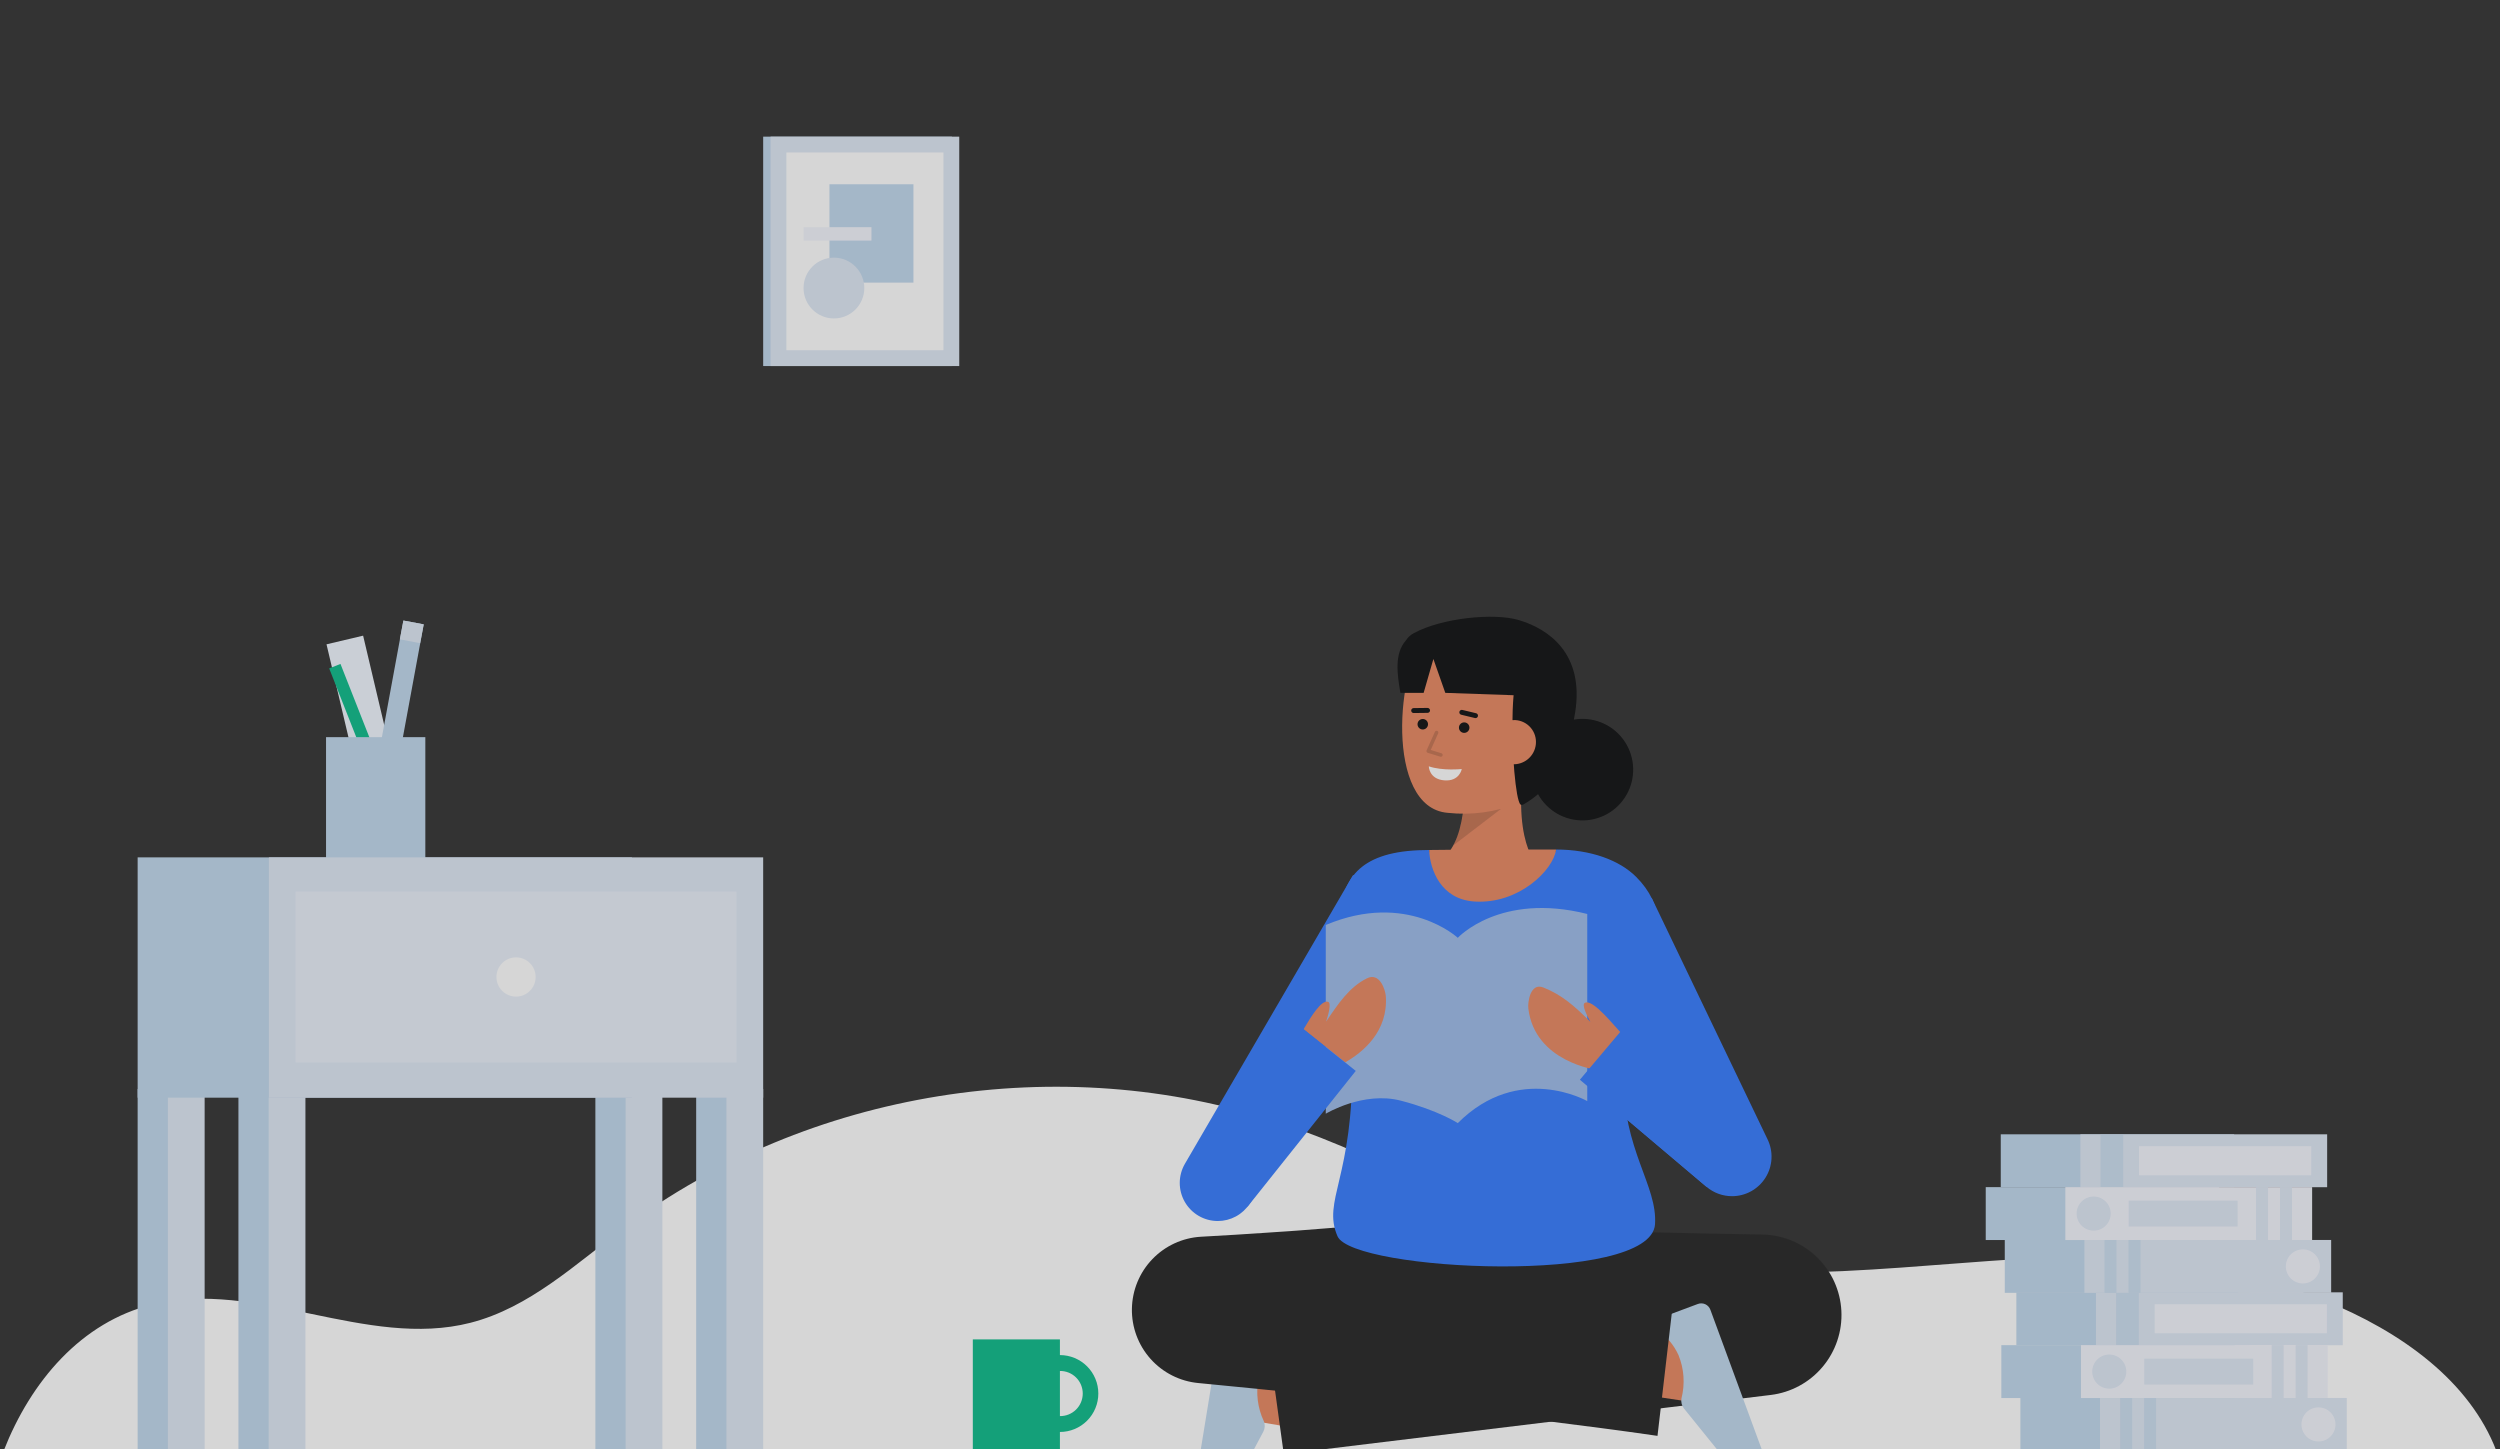 <svg width="690" height="400" viewBox="0 0 690 400" fill="none" xmlns="http://www.w3.org/2000/svg">
<rect x="0" y="0" width="690" height="400" fill="#333333" stroke="none"/>
<g opacity="0.8" clip-path="url(#clip0_2_2)">
<path d="M100.22 175.442L90.116 177.833L102.784 231.466L112.889 229.075L100.22 175.442Z" fill="#F0F6FF"/>
<path d="M111.335 171.28L102.659 218.355L108.269 219.391L116.945 172.316L111.335 171.28Z" fill="#C1D8ED"/>
<path d="M111.338 171.264L110.351 176.457L115.955 177.524L116.942 172.332L111.338 171.264Z" fill="#DEE8F5"/>
<path d="M93.972 183.243L90.856 184.472L109.035 230.66L112.15 229.431L93.972 183.243Z" fill="#0CBC8B"/>
<path d="M117.391 203.454H89.988V238.509H117.391V203.454Z" fill="#C1D8ED"/>
<path d="M689 400.439H1C8.539 381.197 22.458 364.872 42.086 360.029C70.795 352.954 101.177 372.408 129.822 365.093C146.096 360.943 158.908 348.844 172.371 338.799C223.163 300.895 292.765 289.692 352.867 309.754C384.283 320.237 412.909 338.567 445.091 346.359C486.704 356.44 530.223 348.08 573.019 346.703C614.698 345.362 674.415 362.36 689 400.439Z" fill="white"/>
<path d="M426.079 240.557C426.079 240.557 418.345 236.452 420.072 215.374L404.093 212.408C404.093 212.408 405.894 231.307 397.806 237.306L426.079 240.557Z" fill="#E98862"/>
<g opacity="0.15">
<path d="M401.08 233.36L414.352 223.195L403.926 223.087C403.625 226.659 402.659 230.143 401.08 233.36V233.36Z" fill="black"/>
</g>
<path d="M429.139 207.204C428.032 213.599 424.545 219.655 418.909 221.72C412.766 224.161 406.12 225.06 399.55 224.339C382.058 222.904 385.518 183.095 393.822 175.36C402.126 167.625 426.499 172.524 429.464 185.458C430.998 192.147 430.191 201.115 429.139 207.204Z" fill="#E98862"/>
<path d="M388.048 176.735C388.57 175.905 389.302 175.229 390.169 174.773C397.937 170.545 412.331 169.082 419.245 171.153C427.266 173.555 437.325 180.285 434.747 196.605C434.638 197.292 434.521 197.954 434.4 198.607C436.933 198.173 439.537 198.446 441.926 199.395C444.314 200.345 446.396 201.934 447.942 203.988C449.489 206.043 450.44 208.484 450.693 211.043C450.946 213.603 450.49 216.184 449.375 218.501C448.26 220.819 446.529 222.785 444.372 224.184C442.216 225.582 439.716 226.36 437.147 226.431C434.578 226.502 432.039 225.864 429.808 224.587C427.577 223.31 425.74 221.443 424.499 219.191C423.309 220.22 422.024 221.132 420.66 221.917C419.703 222.485 419.471 222.017 419.139 220.959C417.979 217.244 416.839 202.551 417.749 191.883L398.901 191.23L395.616 181.878L392.925 191.23H386.506C385.648 186.161 384.761 180.415 388.048 176.735Z" fill="#0F1011"/>
<path d="M404.116 202.278C404.917 202.278 405.566 201.628 405.566 200.827C405.566 200.026 404.917 199.377 404.116 199.377C403.316 199.377 402.667 200.026 402.667 200.827C402.667 201.628 403.316 202.278 404.116 202.278Z" fill="#0F1011"/>
<path d="M392.684 201.339C393.484 201.339 394.133 200.689 394.133 199.888C394.133 199.087 393.484 198.438 392.684 198.438C391.884 198.438 391.235 199.087 391.235 199.888C391.235 200.689 391.884 201.339 392.684 201.339Z" fill="#0F1011"/>
<path d="M390.173 196.798C389.992 196.799 389.818 196.728 389.69 196.601C389.561 196.474 389.488 196.302 389.487 196.121C389.486 195.94 389.556 195.766 389.683 195.637C389.81 195.509 389.983 195.436 390.164 195.434L394.003 195.386C394.182 195.389 394.353 195.46 394.481 195.585C394.609 195.71 394.685 195.879 394.692 196.058C394.693 196.148 394.677 196.237 394.644 196.32C394.611 196.403 394.562 196.479 394.499 196.543C394.437 196.607 394.362 196.658 394.28 196.694C394.198 196.729 394.11 196.748 394.02 196.749L390.182 196.798H390.173Z" fill="#0F1011"/>
<path d="M407.244 198.198C407.19 198.198 407.137 198.192 407.085 198.18L403.299 197.267C403.211 197.247 403.128 197.21 403.055 197.158C402.981 197.105 402.919 197.039 402.872 196.962C402.824 196.885 402.792 196.8 402.778 196.711C402.764 196.622 402.767 196.531 402.788 196.443C402.809 196.355 402.848 196.273 402.901 196.2C402.954 196.127 403.021 196.065 403.099 196.019C403.176 195.972 403.262 195.941 403.351 195.928C403.44 195.915 403.531 195.92 403.618 195.942L407.403 196.854C407.565 196.893 407.707 196.99 407.802 197.127C407.897 197.264 407.939 197.431 407.919 197.597C407.9 197.762 407.82 197.915 407.696 198.026C407.571 198.137 407.41 198.198 407.244 198.198V198.198Z" fill="#0F1011"/>
<path d="M411.651 204.376C411.543 205.988 412.072 207.578 413.126 208.803C414.179 210.027 415.672 210.787 417.281 210.919C418.89 211.05 420.486 210.543 421.724 209.506C422.962 208.469 423.743 206.986 423.897 205.377C423.977 204.57 423.894 203.754 423.652 202.98C423.411 202.205 423.016 201.487 422.492 200.868C421.967 200.25 421.324 199.743 420.599 199.378C419.875 199.014 419.085 198.799 418.276 198.746C413.902 198.612 411.932 200.991 411.651 204.376Z" fill="#E98862"/>
<g opacity="0.15">
<path d="M397.684 208.872C397.634 208.872 397.584 208.864 397.537 208.85L394.049 207.777C393.981 207.756 393.919 207.721 393.866 207.674C393.813 207.627 393.77 207.569 393.741 207.505C393.712 207.44 393.697 207.37 393.696 207.3C393.696 207.229 393.711 207.159 393.74 207.094L396.033 201.981C396.088 201.86 396.188 201.766 396.312 201.719C396.436 201.672 396.574 201.676 396.695 201.731C396.816 201.785 396.91 201.886 396.957 202.01C397.004 202.134 397 202.272 396.945 202.393L394.884 206.987L397.832 207.894C397.945 207.93 398.043 208.005 398.106 208.106C398.169 208.207 398.194 208.328 398.176 208.446C398.158 208.564 398.099 208.672 398.009 208.75C397.919 208.828 397.804 208.871 397.685 208.872H397.684Z" fill="black"/>
</g>
<path d="M403.45 212.25C403.45 212.25 398.101 212.815 394.349 211.504C394.349 211.504 394.379 215.03 398.612 215.378C402.844 215.725 403.45 212.25 403.45 212.25Z" fill="white"/>
<path d="M364.511 395.35C362.611 395.031 341.171 391.366 341.171 391.366L344.707 370.644C344.707 370.644 366.083 374.299 367.978 374.617L364.511 395.35Z" fill="#E98862"/>
<path d="M328.941 415.227C328.85 415.785 328.875 416.356 329.015 416.904C329.155 417.451 329.405 417.965 329.752 418.411C330.099 418.857 330.534 419.228 331.03 419.498C331.525 419.769 332.072 419.934 332.634 419.984C333.414 420.053 334.198 419.897 334.892 419.536C335.587 419.174 336.163 418.621 336.555 417.943L348.668 395.164C348.901 394.722 349.036 394.235 349.063 393.737C349.091 393.238 349.01 392.74 348.827 392.275C347.082 388.572 346.57 384.406 347.367 380.39C348.117 377.284 349.723 374.451 352.003 372.214C352.224 372.021 352.385 371.769 352.468 371.487C352.551 371.206 352.553 370.906 352.472 370.624C352.392 370.341 352.233 370.088 352.014 369.892C351.795 369.697 351.525 369.568 351.236 369.52L339.442 367.544C339.094 367.486 338.739 367.497 338.395 367.577C338.051 367.656 337.727 367.803 337.44 368.009C337.153 368.214 336.91 368.474 336.724 368.774C336.538 369.074 336.413 369.408 336.356 369.756L328.941 415.227Z" fill="#C1D8ED"/>
<path d="M430.874 339.302C439.77 339.673 448.83 339.934 457.892 340.158L471.509 340.458L485.111 340.703L486.466 340.727C492.083 340.833 497.452 343.067 501.49 346.979C505.527 350.89 507.932 356.189 508.221 361.805C508.51 367.422 506.66 372.939 503.045 377.245C499.431 381.551 494.319 384.324 488.742 385.007L354.325 401.344L348.852 361.586L482.669 340.909L486.302 385.212L472.491 386.106L458.689 386.941C449.473 387.474 440.254 387.973 430.87 388.358L430.874 339.302Z" fill="#262626"/>
<path d="M464.781 386.642C446.223 383.94 444.372 383.439 443.763 383.279L449.224 362.98C449.163 362.963 449.083 362.941 448.985 362.92C450.506 363.252 459.937 364.694 467.802 365.839L464.781 386.642Z" fill="#E98862"/>
<path d="M487.961 404.713C488.156 405.243 488.239 405.808 488.206 406.373C488.172 406.937 488.023 407.488 487.768 407.993C487.512 408.497 487.155 408.942 486.72 409.302C486.284 409.662 485.779 409.929 485.237 410.084V410.084C484.484 410.3 483.685 410.296 482.935 410.073C482.184 409.85 481.513 409.417 481 408.825L464.788 388.762C464.477 388.372 464.253 387.92 464.133 387.437C464.012 386.953 463.997 386.449 464.088 385.959C465.1 381.991 464.812 377.804 463.268 374.012C461.943 371.105 459.829 368.629 457.167 366.866C456.913 366.719 456.706 366.502 456.571 366.241C456.436 365.981 456.377 365.687 456.403 365.394C456.428 365.101 456.536 364.822 456.714 364.588C456.893 364.355 457.134 364.177 457.409 364.075L468.61 359.895C468.941 359.772 469.292 359.715 469.644 359.728C469.996 359.741 470.342 359.823 470.663 359.97C470.983 360.117 471.271 360.326 471.511 360.585C471.75 360.843 471.937 361.147 472.059 361.478L487.961 404.713Z" fill="#C1D8ED"/>
<path d="M401.027 384.75C395.395 384.271 389.765 383.925 384.135 383.599C378.506 383.299 372.876 382.999 367.25 382.798L358.809 382.473L350.369 382.23C344.742 382.042 339.117 381.964 333.493 381.857L335.442 341.404C345.972 342.878 356.516 344.232 367.058 345.62C377.599 347.007 388.151 348.286 398.703 349.584L414.538 351.452L430.385 353.23C440.954 354.367 451.525 355.496 462.119 356.427L457.47 396.3C446.947 394.764 436.4 393.427 425.853 392.095L410.023 390.173L394.183 388.341C383.617 387.173 373.053 385.988 362.479 384.906C351.905 383.823 341.33 382.714 330.743 381.721C325.667 381.244 320.957 378.865 317.557 375.061C314.157 371.258 312.318 366.309 312.406 361.206C312.495 356.103 314.505 351.221 318.034 347.538C321.564 343.855 326.353 341.641 331.443 341.34L332.695 341.269C338.312 340.939 343.93 340.639 349.545 340.229L357.969 339.652L366.39 338.994C372.004 338.57 377.617 338.045 383.231 337.524C388.842 336.976 394.454 336.408 400.064 335.706L401.027 384.75Z" fill="#262626"/>
<path d="M451.31 333.161L454.271 382.919L368.77 381.914L375.224 337.861L451.31 333.161Z" fill="#262626"/>
<path d="M369.155 341.213C373.345 350.853 455.685 354.858 456.785 337.899C457.485 327.108 447.984 317.688 447.984 296.655C447.984 275.623 467.317 257.774 451.565 242.007C446.994 237.432 439.103 234.479 429.482 234.469C428.761 240.085 394.697 240.105 394.437 234.599C393.137 234.619 392.127 234.639 391.497 234.669C358.313 236.101 372.894 264.892 373.215 292.661C373.605 325.156 364.833 331.282 369.155 341.213Z" fill="#367CFF"/>
<path d="M394.437 234.599C394.697 240.105 397.688 248.204 406.919 248.814C419.22 249.625 428.761 240.085 429.482 234.469H429.452C417.34 234.469 401.498 234.489 394.437 234.599Z" fill="#E98862"/>
<path d="M478.042 330.146C475.465 330.148 472.971 329.235 471.004 327.569L436.043 298.007L448.612 283.115L436.229 257.312L455.886 247.86L487.869 314.506C488.668 316.17 489.032 318.009 488.928 319.852C488.824 321.695 488.254 323.481 487.272 325.044C486.29 326.606 484.928 327.894 483.314 328.786C481.7 329.679 479.886 330.147 478.042 330.146V330.146Z" fill="#367CFF"/>
<path d="M336.101 337.003C334.255 337.001 332.442 336.512 330.845 335.585C329.247 334.658 327.923 333.326 327.004 331.723C326.085 330.12 325.605 328.303 325.611 326.455C325.618 324.608 326.111 322.794 327.041 321.198L373.459 241.488L391.604 252.075L368.546 291.659L370.475 292.916L344.907 332.226C343.953 333.694 342.648 334.9 341.11 335.735C339.572 336.569 337.85 337.005 336.101 337.003V337.003Z" fill="#367CFF"/>
<path d="M402.35 309.977C419.222 293.09 438.081 303.901 438.081 303.901V252.259C413.988 246.184 402.35 258.84 402.35 258.84C402.35 258.84 388.336 245.845 365.911 255.296V307.389C365.911 307.389 376.292 301.088 386.649 303.785C397.007 306.482 402.35 309.977 402.35 309.977Z" fill="#9EBCEA"/>
<path d="M447.902 285.588L440.752 295.298C440.752 295.298 423.619 293.166 421.816 278.346C421.609 276.644 422.34 271.092 425.988 272.553C431.18 274.632 434.65 277.737 438.96 282.052C437.866 280.088 436.528 277.316 437.391 276.809C439.655 275.476 445.756 283.521 447.902 285.588Z" fill="#E98862"/>
<path d="M371.252 293.22L359.791 284.07C361.86 280.556 364.731 275.861 366.552 276.502C367.492 276.842 366.712 279.816 366.012 281.958C369.412 276.892 372.482 272.378 377.283 270.015C380.803 268.273 382.354 273.188 382.484 274.9C383.184 284.711 376.132 290.457 371.252 293.22Z" fill="#E98862"/>
<path d="M374.193 295.572L344.318 333.052L327.897 319.938L357.771 282.458L359.791 284.07L371.252 293.22L374.193 295.572Z" fill="#367CFF"/>
<path d="M450.115 281.332L436.043 298.006L471.004 327.567L485.076 310.893L450.115 281.332Z" fill="#367CFF"/>
<path d="M192.145 400.44H202.288V300.565H192.145V400.44Z" fill="#C1D8ED"/>
<path d="M200.493 400.44H210.636V300.565H200.493V400.44Z" fill="#DEE8F5"/>
<path d="M65.808 400.44H75.951L75.951 300.565H65.808L65.808 400.44Z" fill="#C1D8ED"/>
<path d="M74.155 400.44H84.298L84.298 300.565H74.155L74.155 400.44Z" fill="#DEE8F5"/>
<path d="M164.325 400.44H174.469V300.565H164.325V400.44Z" fill="#C1D8ED"/>
<path d="M172.673 400.44H182.817V300.565H172.673V400.44Z" fill="#DEE8F5"/>
<path d="M37.988 400.44H48.131L48.131 300.565H37.988L37.988 400.44Z" fill="#C1D8ED"/>
<path d="M46.336 400.44H56.479L56.479 300.565H46.336L46.336 400.44Z" fill="#DEE8F5"/>
<path d="M174.406 236.633H37.989V302.958H174.406V236.633Z" fill="#C1D8ED"/>
<path d="M210.635 236.633H74.218V302.958H210.635V236.633Z" fill="#DEE8F5"/>
<g opacity="0.53">
<path d="M203.297 246.062H81.558V293.237H203.297V246.062Z" fill="#F3F5FD"/>
</g>
<path d="M142.428 275.061C145.414 275.061 147.834 272.638 147.834 269.65C147.834 266.661 145.414 264.238 142.428 264.238C139.442 264.238 137.021 266.661 137.021 269.65C137.021 272.638 139.442 275.061 142.428 275.061Z" fill="white"/>
<path d="M292.536 373.999V369.681H268.497V400.435H292.536V395.223C295.348 395.223 298.045 394.105 300.033 392.115C302.021 390.125 303.138 387.426 303.138 384.611C303.138 381.797 302.021 379.098 300.033 377.108C298.045 375.118 295.348 374 292.536 374V373.999ZM292.536 390.84V378.386C293.36 378.375 294.178 378.529 294.942 378.837C295.706 379.145 296.402 379.602 296.988 380.182C297.575 380.761 298.04 381.452 298.358 382.213C298.675 382.973 298.839 383.79 298.839 384.615C298.839 385.439 298.675 386.256 298.358 387.017C298.04 387.778 297.575 388.468 296.988 389.048C296.402 389.627 295.706 390.084 294.942 390.393C294.178 390.701 293.36 390.854 292.536 390.844V390.84Z" fill="#0CBC8B"/>
<path d="M210.636 101.03H262.713V37.715L210.636 37.715V101.03Z" fill="#C1D8ED"/>
<path d="M212.675 101.03H264.752V37.715L212.675 37.715V101.03Z" fill="#DEE8F5"/>
<path d="M217.037 96.665H260.391V42.081L217.037 42.081V96.665Z" fill="white"/>
<path d="M228.929 78.006H252.113V50.856H228.929V78.006Z" fill="#C1D8ED"/>
<path d="M230.164 87.89H230.165C234.794 87.89 238.547 84.133 238.547 79.5V79.499C238.547 74.865 234.794 71.109 230.165 71.109H230.164C225.534 71.109 221.782 74.865 221.782 79.499V79.5C221.782 84.133 225.534 87.89 230.164 87.89Z" fill="#DEE8F5"/>
<path d="M221.783 66.403H240.52V62.7H221.783V66.403Z" fill="#F3F5FD"/>
<path d="M557.623 400.439H622.027V385.842H557.623V400.439Z" fill="#C1D8ED"/>
<path d="M556.515 371.279H620.919V356.681H556.515V371.279Z" fill="#C1D8ED"/>
<path d="M579.599 400.439H647.707V385.842H579.599V400.439Z" fill="#DEE8F5"/>
<g opacity="0.62">
<path d="M585.16 400.439H588.465V385.842H585.16V400.439Z" fill="#C1D8ED"/>
</g>
<g opacity="0.62">
<path d="M591.771 400.439H595.076V385.842H591.771V400.439Z" fill="#C1D8ED"/>
</g>
<path d="M639.899 397.848C642.496 397.848 644.601 395.741 644.601 393.141C644.601 390.542 642.496 388.434 639.899 388.434C637.302 388.434 635.196 390.542 635.196 393.141C635.196 395.741 637.302 397.848 639.899 397.848Z" fill="#F3F5FD"/>
<path d="M578.493 371.279H646.601V356.681H578.493V371.279Z" fill="#DEE8F5"/>
<path d="M594.687 367.992H642.214V359.97H594.687V367.992Z" fill="#F3F5FD"/>
<g opacity="0.62">
<path d="M584.053 371.279H590.309V356.681H584.053V371.279Z" fill="#C1D8ED"/>
</g>
<path d="M616.774 371.262H552.37V385.86H616.774V371.262Z" fill="#C1D8ED"/>
<path d="M642.454 371.262H574.347V385.86H642.454V371.262Z" fill="#F3F5FD"/>
<path d="M636.894 371.262H633.589V385.86H636.894V371.262Z" fill="#DEE8F5"/>
<path d="M630.283 371.262H626.977V385.86H630.283V371.262Z" fill="#DEE8F5"/>
<path d="M582.156 383.268C584.753 383.268 586.858 381.16 586.858 378.561C586.858 375.961 584.753 373.854 582.156 373.854C579.558 373.854 577.453 375.961 577.453 378.561C577.453 381.16 579.558 383.268 582.156 383.268Z" fill="#DEE8F5"/>
<path d="M591.818 382.139H621.883V374.983H591.818V382.139Z" fill="#DEE8F5"/>
<path d="M553.316 356.828H617.72V342.23H553.316V356.828Z" fill="#C1D8ED"/>
<path d="M552.209 327.668H616.613V313.07H552.209V327.668Z" fill="#C1D8ED"/>
<path d="M575.294 356.828H643.401V342.23H575.294V356.828Z" fill="#DEE8F5"/>
<g opacity="0.62">
<path d="M580.853 356.828H584.159V342.23H580.853V356.828Z" fill="#C1D8ED"/>
</g>
<g opacity="0.62">
<path d="M587.465 356.828H590.771V342.23H587.465V356.828Z" fill="#C1D8ED"/>
</g>
<path d="M635.592 354.237C638.189 354.237 640.295 352.129 640.295 349.53C640.295 346.93 638.189 344.823 635.592 344.823C632.995 344.823 630.89 346.93 630.89 349.53C630.89 352.129 632.995 354.237 635.592 354.237Z" fill="#F3F5FD"/>
<path d="M574.187 327.668H642.294V313.07H574.187V327.668Z" fill="#DEE8F5"/>
<path d="M590.382 324.38H637.909V316.358H590.382V324.38Z" fill="#F3F5FD"/>
<g opacity="0.62">
<path d="M579.746 327.668H586.002V313.07H579.746V327.668Z" fill="#C1D8ED"/>
</g>
<path d="M612.467 327.65H548.063V342.248H612.467V327.65Z" fill="#C1D8ED"/>
<path d="M638.148 327.65H570.04V342.248H638.148V327.65Z" fill="#F3F5FD"/>
<path d="M632.588 327.65H629.283V342.248H632.588V327.65Z" fill="#DEE8F5"/>
<path d="M625.976 327.65H622.671V342.248H625.976V327.65Z" fill="#DEE8F5"/>
<path d="M577.849 339.656C580.446 339.656 582.552 337.549 582.552 334.949C582.552 332.35 580.446 330.242 577.849 330.242C575.252 330.242 573.147 332.35 573.147 334.949C573.147 337.549 575.252 339.656 577.849 339.656Z" fill="#DEE8F5"/>
<path d="M587.511 338.527H617.576V331.371H587.511V338.527Z" fill="#DEE8F5"/>
</g>
<defs>
<clipPath id="clip0_2_2">
<rect width="690" height="400" fill="white"/>
</clipPath>
</defs>
</svg>
